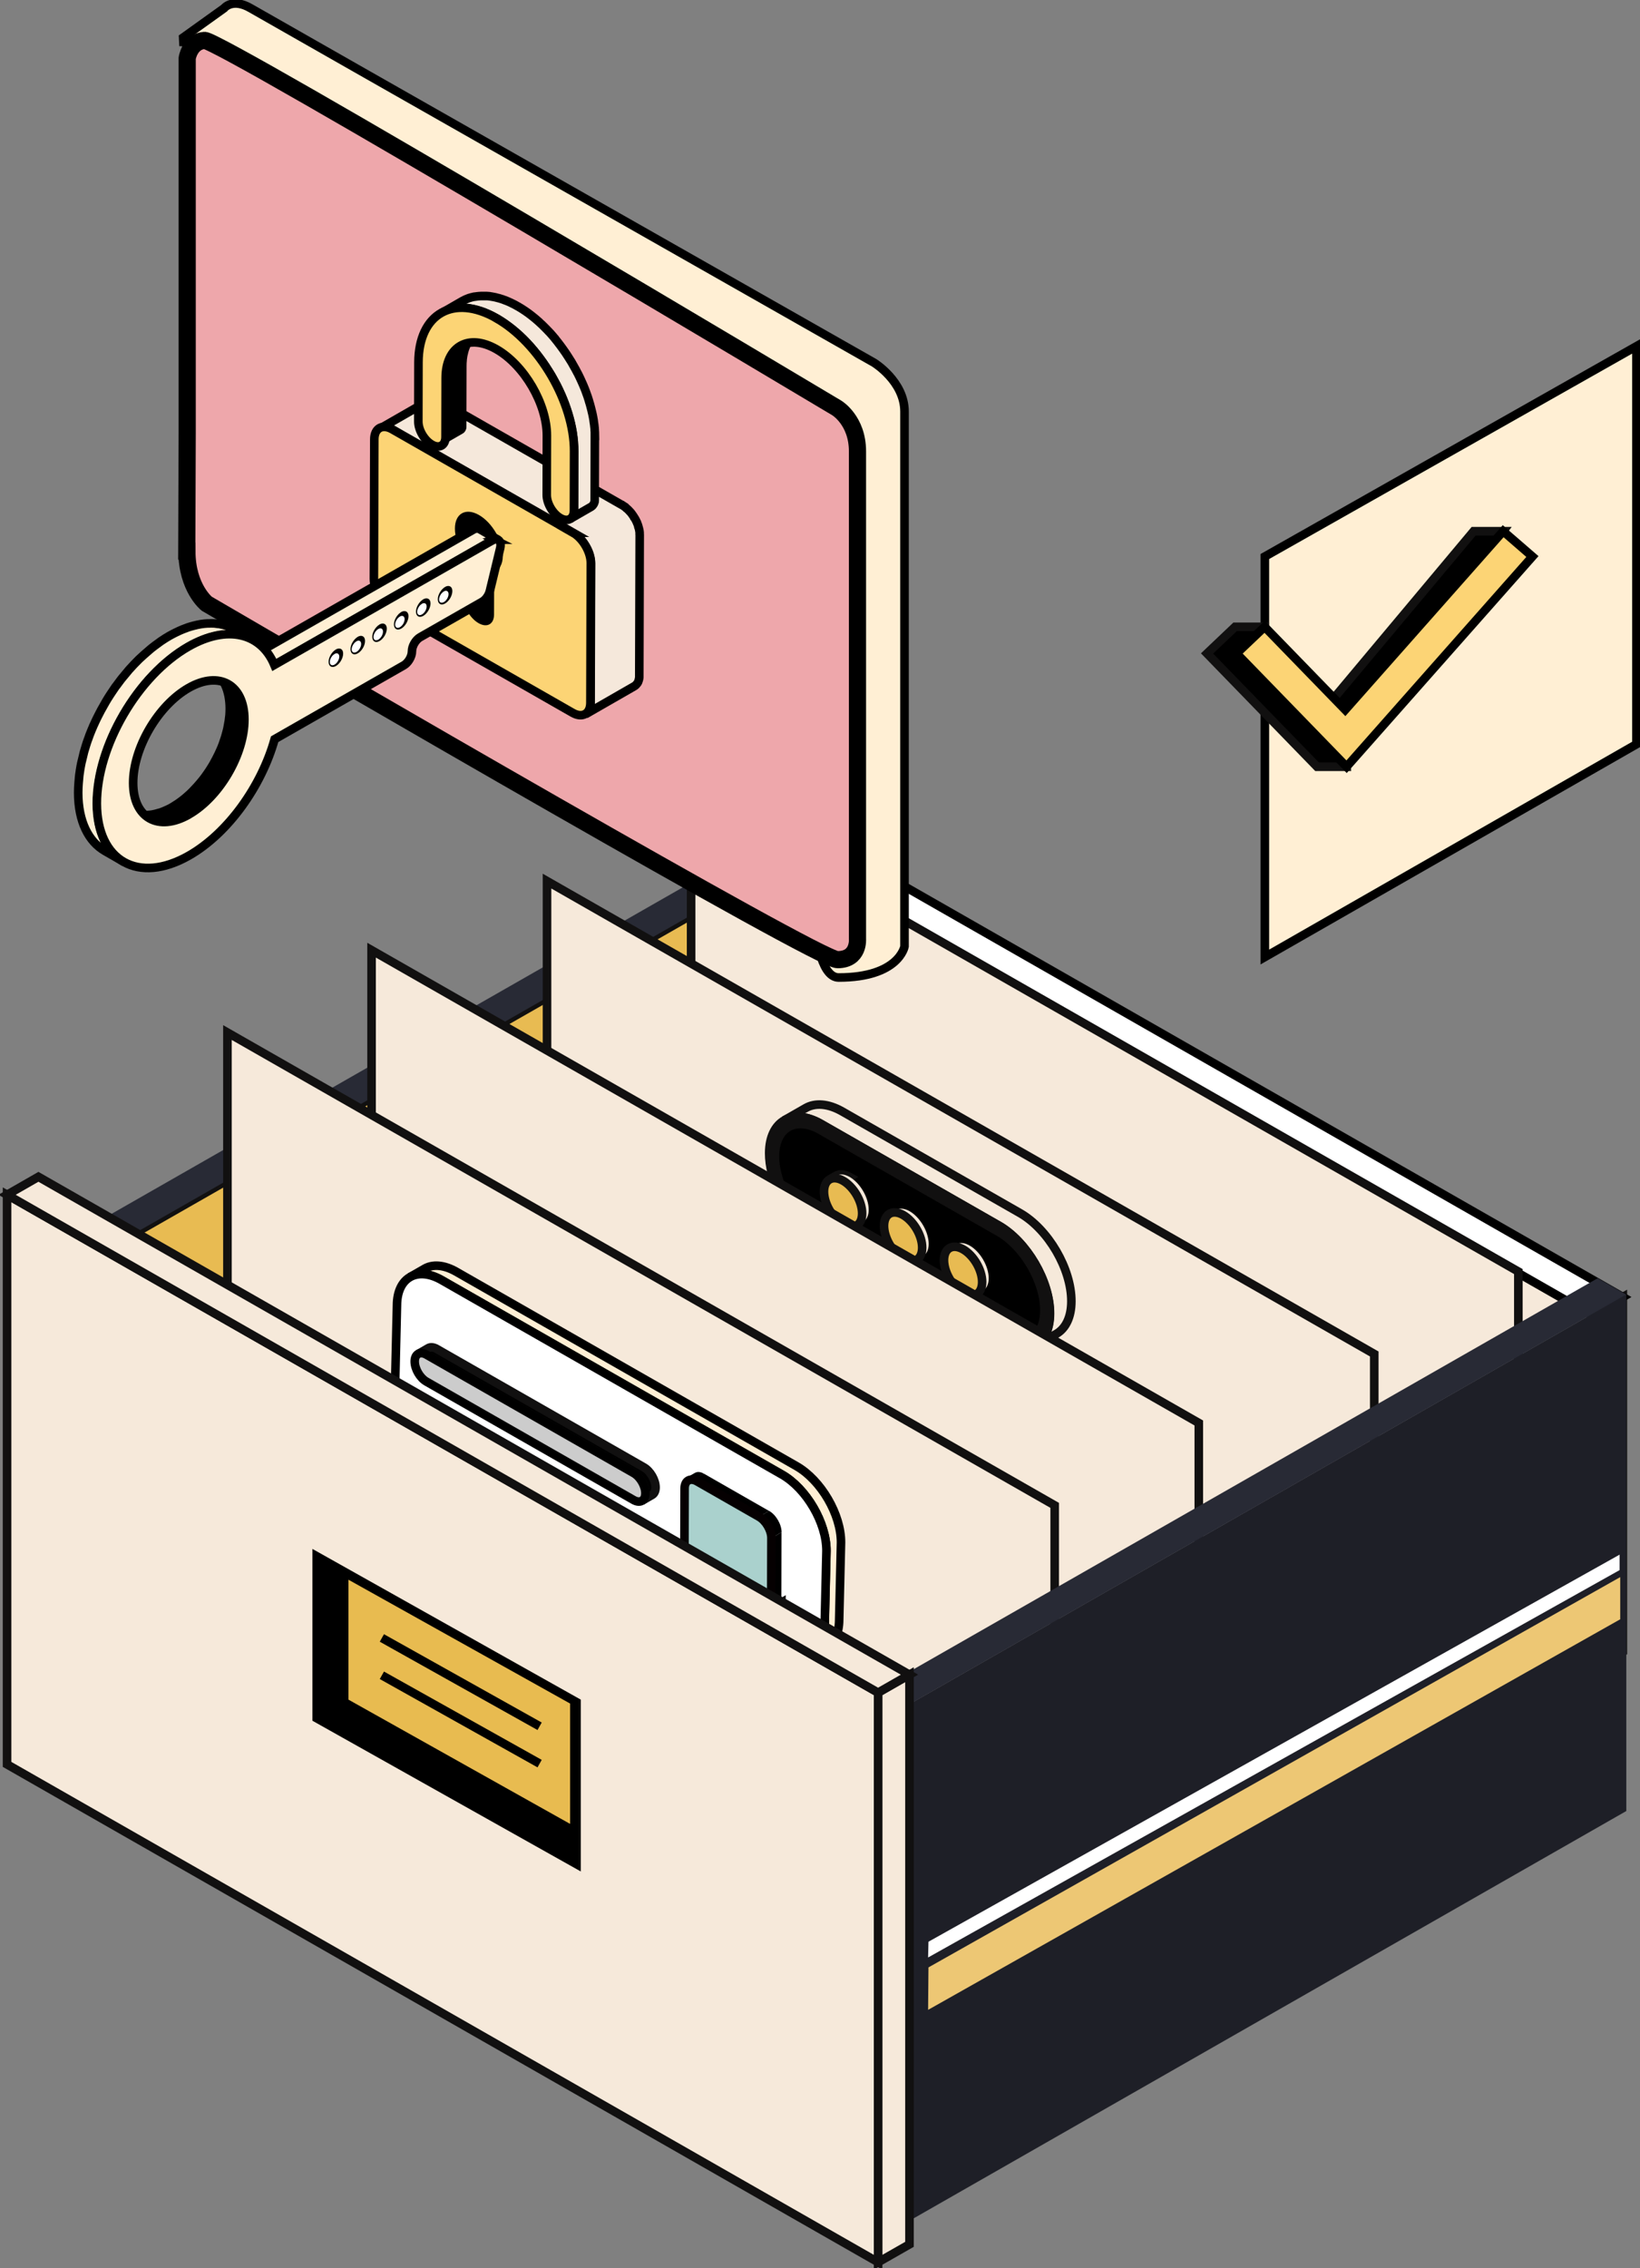 <svg width="191" height="264" viewBox="0 0 191 264" fill="none" xmlns="http://www.w3.org/2000/svg">
<rect x="0" y="0" width="191" height="264" fill="#808080" stroke="none"/>
<g clip-path="url(#clip0_797_15983)">
<path d="M185.349 194.695L189.001 192.253V150.955L185.349 153.039V194.695Z" fill="#F6E9DA" stroke="#111010" stroke-miterlimit="10"/>
<path d="M83.904 161.399L185.348 194.696V153.04L83.904 95.098V161.399Z" fill="#F6E9DA" stroke="#111010" stroke-miterlimit="10"/>
<path d="M185.348 153.039L189.001 150.956L87.565 93.013L83.904 95.097L185.348 153.039Z" fill="white"/>
<path d="M185.348 153.039L189.001 150.956L87.565 93.013L83.904 95.097L185.348 153.039Z" stroke="black" stroke-miterlimit="10"/>
<path d="M137.23 136.556C137.23 137.777 136.366 138.274 135.297 137.663C134.227 137.053 133.363 135.572 133.363 134.343C133.363 133.114 134.227 132.625 135.297 133.236C136.366 133.846 137.23 135.327 137.23 136.556Z" fill="#CBCCCD"/>
<path d="M101.855 153.868L186.533 202.239L100.49 251.594L11.789 191.902L101.855 153.868Z" fill="#282A35"/>
<path d="M97.742 96.665L5.775 149.195V191.014L97.742 138.484V96.665Z" fill="#E8BB52" stroke="#111010" stroke-miterlimit="10"/>
<path d="M2.443 189.112L5.775 191.016V149.198L2.443 147.301V189.112Z" fill="#CBCCCD"/>
<path d="M5.775 149.196L97.742 96.666L94.41 94.77L2.443 147.3L5.775 149.196Z" fill="#282A35"/>
<path d="M176.833 147.993V156.677V157.141V200.889L80.49 145.86V102.113V101.641V92.964L176.833 147.993Z" fill="#F6E9DA" stroke="#111010" stroke-miterlimit="10"/>
<path d="M160.051 157.584V166.268V166.732V210.48L63.708 155.451V111.703V111.231V102.547L160.051 157.584Z" fill="#F6E9DA" stroke="#111010" stroke-miterlimit="10"/>
<path d="M93.834 128.959C94.928 128.332 96.442 128.413 98.104 129.365L118.786 141.183C122.093 143.072 124.783 147.687 124.775 151.447C124.775 153.311 124.1 154.629 123.014 155.248L120.513 156.68C121.591 156.062 122.266 154.743 122.274 152.879C122.282 149.119 119.592 144.504 116.285 142.616L95.603 130.798C93.941 129.846 92.427 129.764 91.333 130.391L93.834 128.959Z" fill="#F6E9DA" stroke="#111010" stroke-miterlimit="10"/>
<path d="M116.293 142.616L95.611 130.798C92.304 128.91 89.597 130.44 89.581 134.2C89.573 137.309 91.416 140.996 93.917 143.251C95.315 145.969 91.86 149.388 91.86 149.388C91.86 149.388 95.99 149.201 97.347 145.481L116.26 156.282C119.568 158.17 122.274 156.64 122.291 152.879C122.299 149.119 119.609 144.504 116.302 142.616H116.293ZM116.26 155.525L97.536 144.83C97.594 144.602 97.643 144.358 97.684 144.106C96.483 142.722 94.871 142.559 94.04 142.575C91.835 140.565 90.231 137.318 90.239 134.575C90.247 131.221 92.658 129.862 95.603 131.547L116.293 143.365C119.238 145.05 121.632 149.144 121.624 152.497C121.616 155.842 119.206 157.201 116.26 155.517V155.525Z" fill="#F6E9DA" stroke="#111010" stroke-miterlimit="10"/>
<path d="M95.612 131.547C92.667 129.862 90.256 131.221 90.248 134.575C90.24 137.92 92.626 142.022 95.579 143.707L116.269 155.525C119.214 157.209 121.625 155.85 121.633 152.505C121.641 149.152 119.256 145.058 116.302 143.373L95.612 131.555V131.547Z" fill="black" stroke="#111010" stroke-miterlimit="10"/>
<path d="M112.936 144.969C112.319 144.619 111.76 144.587 111.357 144.815L110.592 145.254C110.995 145.018 111.554 145.051 112.171 145.409C113.397 146.109 114.393 147.81 114.384 149.21C114.384 149.901 114.138 150.39 113.734 150.618L114.499 150.178C114.903 149.95 115.149 149.462 115.149 148.77C115.149 147.37 114.162 145.669 112.936 144.969Z" fill="#F6E9DA"/>
<path d="M112.171 145.408C110.945 144.708 109.941 145.27 109.941 146.67C109.941 148.061 110.929 149.771 112.154 150.47C113.38 151.17 114.384 150.609 114.384 149.209C114.384 147.809 113.397 146.108 112.171 145.408Z" fill="#E8BB52" stroke="#111010" stroke-miterlimit="10"/>
<path d="M105.945 140.971C105.328 140.621 104.769 140.589 104.366 140.817L103.601 141.256C104.004 141.02 104.563 141.053 105.18 141.411C106.414 142.111 107.401 143.812 107.393 145.212C107.393 145.904 107.146 146.392 106.743 146.62L107.508 146.18C107.911 145.953 108.158 145.464 108.158 144.772C108.158 143.372 107.171 141.679 105.945 140.971Z" fill="#F6E9DA"/>
<path d="M105.187 141.41C103.962 140.71 102.958 141.272 102.958 142.672C102.958 144.063 103.945 145.773 105.171 146.473C106.405 147.173 107.4 146.611 107.4 145.211C107.4 143.811 106.413 142.118 105.187 141.41Z" fill="#E8BB52" stroke="#111010" stroke-miterlimit="10"/>
<path d="M97.38 136.83L96.615 137.27C97.018 137.034 97.578 137.066 98.195 137.424L98.96 136.985C98.343 136.635 97.783 136.602 97.38 136.83Z" stroke="#111010" stroke-miterlimit="10"/>
<path d="M98.96 136.985C98.343 136.635 97.783 136.602 97.38 136.83L96.615 137.27C97.018 137.034 97.578 137.066 98.195 137.424C99.429 138.124 100.416 139.825 100.408 141.225C100.408 141.917 100.161 142.405 99.758 142.633L100.523 142.194C100.926 141.966 101.173 141.478 101.173 140.786C101.173 139.386 100.186 137.693 98.96 136.985Z" fill="#F6E9DA"/>
<path d="M98.194 137.424C96.969 136.724 95.965 137.285 95.965 138.685C95.965 140.077 96.952 141.786 98.178 142.486C99.412 143.186 100.407 142.624 100.407 141.225C100.407 139.825 99.42 138.132 98.194 137.424Z" fill="#E8BB52" stroke="#111010" stroke-miterlimit="10"/>
<path d="M139.616 165.613V174.298V174.762V218.509L43.273 163.481V119.733V119.261V110.585L139.616 165.613Z" fill="#F6E9DA" stroke="#111010" stroke-miterlimit="10"/>
<path d="M122.833 175.203V183.887V184.351V228.099L26.489 173.07V129.322V128.85V120.174L122.833 175.203Z" fill="#F6E9DA" stroke="#111010" stroke-miterlimit="10"/>
<path d="M189.405 150.645L97.439 203.175L98.763 258.097L104.662 259.18L189.405 210.777V150.645Z" fill="#1E1F27"/>
<path d="M94.114 254.511L97.438 256.407V214.596L94.114 212.692V254.511Z" fill="#CBCCCD"/>
<path d="M97.438 203.2L189.404 150.67L186.073 148.766L94.114 201.295L97.438 203.2Z" fill="#282A35"/>
<path d="M92.772 170.643L53.136 148.008C51.696 147.186 50.388 147.113 49.45 147.658L47.747 148.635C48.693 148.09 50.001 148.163 51.433 148.985L91.069 171.62C93.924 173.248 96.252 177.244 96.244 180.491L96.03 189.501C96.03 191.113 95.446 192.252 94.508 192.79L96.211 191.813C97.149 191.276 97.725 190.136 97.733 188.525L97.947 179.515C97.955 176.267 95.627 172.279 92.772 170.643Z" fill="#FFEFD4" stroke="black" stroke-miterlimit="10"/>
<path d="M51.441 148.986C48.586 147.358 46.242 148.676 46.233 151.924L46.02 160.934C46.011 164.181 48.34 168.17 51.194 169.806L90.831 192.44C93.685 194.068 96.03 192.75 96.038 189.502L96.252 180.492C96.26 177.245 93.932 173.257 91.077 171.621L51.441 148.986Z" fill="white"/>
<path d="M51.441 148.986C48.586 147.358 46.242 148.676 46.233 151.924L46.02 160.934C46.011 164.181 48.34 168.17 51.194 169.806L90.831 192.44C93.685 194.068 96.03 192.75 96.038 189.502L96.252 180.492C96.26 177.245 93.932 173.257 91.077 171.621L51.441 148.986Z" stroke="black" stroke-miterlimit="10"/>
<path d="M89.39 188.128L90.574 187.444C90.838 187.298 90.994 186.972 91.002 186.525L89.817 187.208C89.817 187.664 89.653 187.982 89.39 188.128Z" fill="black" stroke="#111010" stroke-miterlimit="10"/>
<path d="M80.949 171.409L79.765 172.093C80.028 171.939 80.398 171.963 80.801 172.191L81.986 171.515C81.583 171.287 81.213 171.263 80.949 171.418V171.409Z" fill="black"/>
<path d="M89.817 187.206L91.002 186.523L91.019 178.335L89.842 179.01L89.817 187.206Z" fill="black"/>
<path d="M88.395 176.53L89.571 175.854L81.986 171.516L80.686 172.134L88.395 176.53Z" fill="black"/>
<path d="M89.842 179.012L91.027 178.329C91.027 177.417 90.377 176.302 89.579 175.846L88.394 176.53C89.201 176.986 89.851 178.101 89.842 179.012Z" fill="black"/>
<path d="M81.188 172.41C80.382 171.954 79.732 172.321 79.732 173.232L79.707 181.42C79.707 182.332 80.357 183.447 81.155 183.903L88.362 188.021C89.168 188.477 89.818 188.111 89.818 187.199L89.842 179.011C89.842 178.099 89.192 176.984 88.394 176.529L81.188 172.41Z" fill="#AAD1CD" stroke="#050001" stroke-miterlimit="10"/>
<path d="M74.977 170.766L50.865 156.995C50.478 156.775 50.133 156.759 49.886 156.897L48.701 157.581C48.948 157.434 49.302 157.459 49.68 157.678L73.793 171.45C74.55 171.881 75.167 172.939 75.167 173.802C75.167 174.233 75.01 174.534 74.763 174.673L75.948 173.989C76.195 173.851 76.351 173.541 76.351 173.118C76.351 172.255 75.742 171.197 74.977 170.766Z" fill="black" stroke="#111010" stroke-miterlimit="10"/>
<path d="M49.68 157.671C48.923 157.239 48.298 157.581 48.298 158.452C48.298 159.315 48.907 160.373 49.672 160.804L73.784 174.575C74.541 175.007 75.166 174.665 75.166 173.794C75.166 172.931 74.558 171.873 73.793 171.442L49.68 157.671Z" fill="#CCCCCC" stroke="black" stroke-miterlimit="10"/>
<path d="M108.091 227.821L108.132 225.99L188.622 180.94V182.738L108.091 227.821Z" fill="white"/>
<path d="M108.091 233.918L108.132 228.978L188.696 183.553V188.461L108.091 233.918Z" fill="#EDC774"/>
<path d="M102.268 263.291L105.92 261.207V194.906L102.268 196.998V263.291Z" fill="#F6E9DA" stroke="#111010" stroke-miterlimit="10"/>
<path d="M0.823 205.349L102.267 263.291V196.998L0.823 139.056V205.349Z" fill="#F6E9DA" stroke="#111010" stroke-miterlimit="10"/>
<path d="M102.267 196.998L105.92 194.907L4.476 136.964L0.823 139.056L102.267 196.998Z" fill="#F6E9DA" stroke="#111010" stroke-miterlimit="10"/>
<path d="M21.365 4.875L31.887 14.479L96.969 58.536C96.969 58.536 90.634 113.768 97.676 113.768C104.718 113.768 105.343 110.154 105.343 110.154C105.343 110.154 105.343 51.406 105.343 47.898C105.343 44.39 101.798 42.217 101.798 42.217C101.798 42.217 31.336 2.205 29.197 0.96C27.058 -0.286 26.095 0.96 26.095 0.96L21.332 4.37L21.357 4.875H21.365Z" fill="#FFEFD4" stroke="black" stroke-miterlimit="10"/>
<path d="M21.752 64.135L21.801 50.388V6.787C21.801 6.787 22.073 4.842 23.817 4.703C25.561 4.565 97.446 47.474 97.446 47.474C97.446 47.474 99.865 48.907 99.865 52.529V109.283C99.865 109.283 100.07 111.692 97.537 111.692C95.274 111.692 36.585 77.557 24.08 70.264C24.08 70.264 21.768 68.441 21.768 64.135H21.752Z" fill="#EEA7AB" stroke="black" stroke-width="2" stroke-miterlimit="10"/>
<path d="M74.494 62.183C74.494 62.183 74.494 62.118 74.494 62.086C74.494 62.053 74.494 62.02 74.494 61.988C74.494 61.955 74.494 61.923 74.486 61.89C74.486 61.858 74.477 61.825 74.469 61.784C74.469 61.752 74.461 61.719 74.453 61.687C74.453 61.654 74.436 61.613 74.428 61.581C74.428 61.548 74.412 61.508 74.403 61.475C74.395 61.443 74.387 61.402 74.37 61.369C74.37 61.345 74.354 61.312 74.346 61.288C74.346 61.288 74.346 61.28 74.346 61.272C74.338 61.239 74.321 61.198 74.313 61.166C74.305 61.133 74.288 61.093 74.28 61.06C74.272 61.027 74.255 60.995 74.239 60.962C74.222 60.93 74.214 60.897 74.198 60.865C74.189 60.84 74.173 60.816 74.165 60.791C74.165 60.791 74.165 60.783 74.165 60.775C74.148 60.742 74.132 60.71 74.115 60.677C74.099 60.645 74.082 60.604 74.066 60.572C74.041 60.531 74.025 60.49 74 60.45C73.975 60.409 73.951 60.36 73.926 60.319C73.926 60.319 73.918 60.303 73.91 60.295C73.91 60.287 73.901 60.279 73.893 60.27C73.844 60.189 73.795 60.108 73.737 60.026C73.696 59.961 73.655 59.904 73.605 59.839C73.572 59.798 73.548 59.758 73.515 59.717C73.49 59.684 73.466 59.652 73.433 59.619C73.408 59.587 73.383 59.554 73.35 59.53C73.326 59.497 73.301 59.473 73.268 59.44C73.268 59.44 73.26 59.432 73.252 59.424C73.227 59.4 73.21 59.383 73.186 59.359C73.153 59.326 73.128 59.302 73.095 59.269C73.062 59.237 73.038 59.212 73.005 59.188C72.972 59.164 72.947 59.131 72.914 59.107C72.898 59.09 72.881 59.082 72.865 59.066C72.865 59.066 72.865 59.066 72.857 59.066C72.849 59.058 72.832 59.05 72.824 59.033C72.791 59.009 72.766 58.984 72.733 58.968C72.7 58.944 72.676 58.928 72.643 58.903C72.61 58.887 72.585 58.862 72.552 58.846C72.519 58.83 72.495 58.814 72.462 58.789C72.462 58.789 72.445 58.789 72.445 58.781L51.385 46.751C51.385 46.751 51.344 46.727 51.319 46.711C51.294 46.694 51.261 46.678 51.237 46.67C51.212 46.654 51.179 46.646 51.155 46.629C51.13 46.613 51.097 46.605 51.072 46.597C51.048 46.589 51.015 46.572 50.99 46.564C50.99 46.564 50.982 46.564 50.974 46.564C50.949 46.564 50.932 46.548 50.908 46.548C50.875 46.54 50.85 46.532 50.825 46.523C50.801 46.523 50.768 46.507 50.743 46.507C50.71 46.507 50.686 46.499 50.653 46.491C50.636 46.491 50.612 46.491 50.595 46.491C50.595 46.491 50.595 46.491 50.587 46.491C50.587 46.491 50.571 46.491 50.562 46.491C50.529 46.491 50.496 46.491 50.464 46.491C50.431 46.491 50.389 46.491 50.357 46.491C50.316 46.491 50.274 46.499 50.233 46.507C50.184 46.515 50.143 46.532 50.093 46.548C50.036 46.572 49.978 46.597 49.929 46.621L44.244 49.885C44.335 49.828 44.442 49.795 44.548 49.771C44.656 49.747 44.779 49.747 44.902 49.755C44.902 49.755 44.902 49.755 44.91 49.755C45.034 49.763 45.166 49.795 45.297 49.836C45.429 49.885 45.577 49.942 45.717 50.032L66.777 62.061C66.917 62.142 67.057 62.24 67.189 62.346H67.197C67.328 62.46 67.452 62.582 67.575 62.704C67.822 62.965 68.036 63.258 68.225 63.575C68.225 63.575 68.233 63.591 68.242 63.599C68.332 63.754 68.414 63.917 68.488 64.08C68.562 64.242 68.628 64.413 68.677 64.584C68.727 64.755 68.768 64.926 68.793 65.089C68.817 65.26 68.834 65.422 68.834 65.585L68.784 81.823C68.784 81.986 68.768 82.132 68.743 82.262C68.743 82.262 68.743 82.262 68.743 82.27C68.719 82.401 68.677 82.523 68.628 82.637C68.587 82.726 68.529 82.799 68.472 82.873C68.455 82.897 68.439 82.922 68.414 82.946C68.349 83.019 68.274 83.084 68.184 83.133L73.869 79.869C73.951 79.821 74.025 79.755 74.099 79.682C74.124 79.658 74.14 79.633 74.156 79.609C74.181 79.576 74.206 79.552 74.231 79.519C74.255 79.479 74.288 79.43 74.313 79.381C74.329 79.349 74.346 79.316 74.354 79.275C74.37 79.243 74.379 79.202 74.387 79.169C74.395 79.137 74.403 79.104 74.412 79.064C74.412 79.047 74.412 79.031 74.42 79.015C74.42 79.015 74.42 79.015 74.42 79.007C74.42 78.99 74.42 78.974 74.428 78.966C74.428 78.933 74.436 78.901 74.445 78.868C74.445 78.836 74.445 78.803 74.453 78.771C74.453 78.738 74.453 78.706 74.453 78.673C74.453 78.64 74.453 78.608 74.453 78.575L74.502 62.33C74.502 62.297 74.502 62.265 74.502 62.24L74.494 62.183Z" fill="#F5E8DB" stroke="black" stroke-miterlimit="10"/>
<path d="M66.736 61.997C67.88 62.648 68.809 64.243 68.809 65.545L68.76 81.783C68.76 83.085 67.822 83.614 66.678 82.955L45.618 70.925C44.466 70.266 43.545 68.679 43.545 67.376L43.594 51.139C43.594 49.837 44.532 49.308 45.684 49.967L66.744 61.997H66.736Z" fill="#FCD475" stroke="black" stroke-miterlimit="10"/>
<path d="M55.778 59.936C57.316 60.815 58.566 62.955 58.558 64.697C58.558 65.674 58.163 66.309 57.555 66.545L57.538 71.518C57.538 72.641 56.732 73.097 55.736 72.527C54.749 71.965 53.943 70.59 53.951 69.467L53.968 64.494C53.367 63.566 52.972 62.483 52.981 61.515C52.981 59.765 54.239 59.057 55.778 59.936Z" fill="black"/>
<path d="M54.463 41.348C54.463 41.348 54.471 41.3 54.479 41.275C54.512 41.104 54.553 40.95 54.603 40.795C54.611 40.762 54.619 40.738 54.636 40.705C54.685 40.559 54.742 40.42 54.8 40.282C54.8 40.266 54.808 40.258 54.816 40.242C54.891 40.095 54.965 39.949 55.055 39.818C55.063 39.802 55.08 39.786 55.096 39.761C55.17 39.656 55.244 39.558 55.318 39.468C55.351 39.436 55.376 39.403 55.409 39.371C55.483 39.297 55.557 39.224 55.631 39.159C55.664 39.135 55.697 39.102 55.73 39.078C55.837 38.988 55.952 38.915 56.067 38.842L53.624 40.25C53.5 40.315 53.393 40.396 53.286 40.486C53.253 40.51 53.221 40.543 53.188 40.567C53.114 40.632 53.039 40.705 52.965 40.779C52.932 40.811 52.908 40.844 52.875 40.876C52.793 40.966 52.719 41.063 52.653 41.169C52.636 41.186 52.628 41.202 52.612 41.226C52.612 41.226 52.612 41.234 52.603 41.243C52.521 41.365 52.447 41.503 52.381 41.641C52.381 41.641 52.381 41.65 52.381 41.658C52.381 41.674 52.373 41.69 52.365 41.698C52.324 41.788 52.283 41.877 52.25 41.975C52.233 42.024 52.217 42.073 52.2 42.114C52.192 42.146 52.184 42.17 52.176 42.203C52.167 42.227 52.159 42.252 52.151 42.284C52.126 42.382 52.093 42.48 52.069 42.586C52.069 42.618 52.052 42.659 52.044 42.691C52.044 42.716 52.036 42.74 52.028 42.765C52.028 42.797 52.011 42.838 52.003 42.87C51.986 42.96 51.97 43.058 51.962 43.147C51.962 43.196 51.954 43.253 51.945 43.302C51.945 43.318 51.945 43.343 51.945 43.359C51.945 43.383 51.945 43.399 51.945 43.424C51.945 43.513 51.929 43.603 51.929 43.701C51.929 43.79 51.929 43.888 51.929 43.977C51.929 43.977 51.929 43.986 51.929 43.994L51.912 50.863C51.912 50.985 51.904 51.099 51.88 51.197C51.88 51.197 51.88 51.197 51.88 51.205C51.855 51.303 51.83 51.4 51.789 51.482C51.756 51.555 51.715 51.612 51.674 51.661C51.657 51.677 51.649 51.701 51.633 51.718C51.583 51.775 51.526 51.823 51.46 51.856L53.903 50.448C53.969 50.407 54.027 50.358 54.076 50.31C54.093 50.293 54.109 50.277 54.117 50.253C54.134 50.228 54.158 50.212 54.175 50.179C54.2 50.147 54.216 50.106 54.232 50.074C54.241 50.049 54.257 50.025 54.265 49.992C54.273 49.968 54.282 49.935 54.29 49.911C54.29 49.886 54.306 49.862 54.315 49.829C54.315 49.821 54.315 49.805 54.315 49.797C54.315 49.797 54.315 49.797 54.315 49.789C54.315 49.781 54.315 49.764 54.315 49.756C54.315 49.732 54.315 49.707 54.323 49.683C54.323 49.658 54.323 49.634 54.323 49.61C54.323 49.585 54.323 49.561 54.323 49.536C54.323 49.512 54.323 49.487 54.323 49.463L54.339 42.594C54.339 42.374 54.347 42.162 54.372 41.959C54.372 41.943 54.372 41.918 54.372 41.902C54.389 41.715 54.422 41.536 54.455 41.356L54.463 41.348Z" fill="black"/>
<path d="M69.294 50.723C69.294 50.577 69.286 50.438 69.278 50.292C69.278 50.227 69.27 50.162 69.262 50.088C69.262 50.056 69.262 50.031 69.262 50.007C69.262 49.958 69.262 49.909 69.253 49.86C69.237 49.714 69.221 49.567 69.204 49.421C69.188 49.274 69.163 49.12 69.138 48.973C69.138 48.973 69.138 48.965 69.138 48.957C69.138 48.957 69.138 48.941 69.138 48.933C69.114 48.794 69.089 48.656 69.064 48.517C69.031 48.363 69.007 48.208 68.965 48.054C68.949 47.997 68.941 47.94 68.924 47.883C68.924 47.85 68.908 47.818 68.9 47.785C68.883 47.72 68.867 47.655 68.85 47.581C68.809 47.427 68.768 47.264 68.727 47.109C68.694 46.987 68.661 46.873 68.62 46.751C68.62 46.727 68.612 46.711 68.603 46.686C68.603 46.67 68.595 46.645 68.587 46.629C68.538 46.475 68.488 46.32 68.439 46.165C68.39 46.011 68.332 45.856 68.274 45.709C68.266 45.677 68.25 45.653 68.242 45.62C68.233 45.596 68.225 45.571 68.217 45.547C68.184 45.457 68.151 45.359 68.11 45.27C68.052 45.123 67.995 44.977 67.929 44.831C67.888 44.725 67.838 44.619 67.789 44.513C67.789 44.497 67.773 44.48 67.764 44.464C67.756 44.448 67.748 44.423 67.74 44.407C67.674 44.261 67.608 44.114 67.542 43.976C67.468 43.813 67.386 43.658 67.312 43.504C67.304 43.479 67.287 43.455 67.271 43.431C67.254 43.398 67.238 43.365 67.221 43.341C67.156 43.219 67.09 43.089 67.024 42.967C66.942 42.812 66.851 42.657 66.761 42.503C66.719 42.421 66.67 42.348 66.629 42.267C66.613 42.234 66.596 42.202 66.58 42.177C66.497 42.047 66.415 41.917 66.333 41.786C66.21 41.591 66.094 41.396 65.963 41.209C65.946 41.176 65.921 41.144 65.905 41.119C65.724 40.85 65.535 40.59 65.346 40.33C65.346 40.33 65.338 40.313 65.329 40.305C65.198 40.126 65.066 39.955 64.926 39.776C64.819 39.638 64.704 39.508 64.597 39.369C64.597 39.369 64.597 39.361 64.589 39.353C64.589 39.353 64.589 39.353 64.589 39.345C64.474 39.206 64.359 39.076 64.235 38.938C64.12 38.807 64.005 38.677 63.881 38.555C63.865 38.539 63.84 38.514 63.824 38.498C63.807 38.474 63.783 38.458 63.766 38.433C63.684 38.344 63.593 38.254 63.511 38.173C63.388 38.042 63.256 37.92 63.133 37.798C63.092 37.766 63.059 37.725 63.017 37.693C62.985 37.668 62.96 37.636 62.927 37.611C62.861 37.554 62.795 37.489 62.738 37.432C62.606 37.31 62.474 37.196 62.335 37.082C62.277 37.033 62.219 36.984 62.162 36.944C62.129 36.919 62.104 36.895 62.071 36.87C62.022 36.838 61.981 36.797 61.932 36.757C61.8 36.651 61.668 36.553 61.537 36.455C61.438 36.382 61.347 36.317 61.249 36.252C61.232 36.236 61.216 36.227 61.191 36.211C61.175 36.203 61.158 36.187 61.142 36.179C61.018 36.089 60.887 36.008 60.755 35.926C60.632 35.845 60.5 35.772 60.377 35.698C60.344 35.682 60.319 35.666 60.286 35.65C60.188 35.593 60.097 35.544 59.998 35.487C59.965 35.471 59.924 35.446 59.891 35.43C59.842 35.405 59.793 35.381 59.743 35.357C59.702 35.34 59.669 35.316 59.628 35.3C59.571 35.267 59.505 35.243 59.447 35.21C59.406 35.186 59.357 35.169 59.316 35.153C59.299 35.153 59.283 35.137 59.266 35.129C59.143 35.072 59.028 35.023 58.904 34.974C58.904 34.974 58.896 34.974 58.888 34.974C58.773 34.925 58.657 34.885 58.542 34.844C58.526 34.844 58.509 34.836 58.493 34.828C58.452 34.811 58.402 34.795 58.361 34.787C58.304 34.77 58.238 34.746 58.18 34.73C58.147 34.722 58.114 34.714 58.09 34.705C58.032 34.689 57.983 34.673 57.925 34.665C57.884 34.657 57.843 34.64 57.802 34.632C57.761 34.624 57.711 34.616 57.67 34.6C57.621 34.592 57.563 34.575 57.514 34.567C57.489 34.567 57.456 34.551 57.432 34.551C57.382 34.543 57.333 34.535 57.283 34.526C57.226 34.518 57.16 34.502 57.102 34.494C57.078 34.494 57.061 34.494 57.037 34.486C56.987 34.486 56.938 34.477 56.88 34.469C56.815 34.469 56.749 34.453 56.683 34.453C56.666 34.453 56.65 34.453 56.625 34.453C56.584 34.453 56.535 34.453 56.494 34.453C56.42 34.453 56.337 34.453 56.263 34.453C56.239 34.453 56.222 34.453 56.197 34.453C56.165 34.453 56.132 34.453 56.099 34.453C56 34.453 55.91 34.453 55.811 34.469C55.786 34.469 55.753 34.469 55.729 34.469C55.704 34.469 55.688 34.469 55.663 34.477C55.523 34.494 55.383 34.51 55.243 34.535C55.227 34.535 55.219 34.535 55.202 34.535C55.005 34.575 54.816 34.632 54.626 34.689C54.61 34.689 54.593 34.697 54.577 34.705C54.56 34.705 54.552 34.714 54.536 34.722C54.453 34.754 54.371 34.787 54.297 34.819C54.256 34.836 54.223 34.852 54.182 34.868C54.067 34.925 53.952 34.982 53.845 35.039L51.401 36.447C51.508 36.382 51.623 36.325 51.739 36.276C51.78 36.26 51.813 36.244 51.854 36.227C51.936 36.195 52.01 36.162 52.092 36.13C52.125 36.122 52.15 36.114 52.183 36.097C52.372 36.032 52.561 35.983 52.759 35.943C52.775 35.943 52.792 35.943 52.808 35.943C52.948 35.918 53.088 35.894 53.228 35.886C53.277 35.886 53.326 35.877 53.376 35.869C53.466 35.869 53.565 35.861 53.664 35.853C53.721 35.853 53.771 35.853 53.828 35.853C53.902 35.853 53.985 35.853 54.059 35.853C54.124 35.853 54.182 35.853 54.248 35.861C54.314 35.861 54.379 35.877 54.445 35.877C54.519 35.877 54.585 35.894 54.659 35.902C54.717 35.91 54.783 35.918 54.84 35.934C54.914 35.951 54.996 35.959 55.071 35.975C55.12 35.983 55.177 36 55.227 36.008C55.309 36.024 55.391 36.048 55.474 36.073C55.523 36.089 55.581 36.097 55.638 36.114C55.729 36.138 55.819 36.17 55.91 36.195C55.951 36.211 56 36.219 56.041 36.236C56.173 36.284 56.304 36.325 56.436 36.382C56.436 36.382 56.444 36.382 56.453 36.382C56.592 36.439 56.732 36.496 56.864 36.561C56.905 36.577 56.946 36.602 56.995 36.618C57.094 36.667 57.193 36.716 57.292 36.765C57.341 36.789 57.39 36.813 57.44 36.838C57.571 36.903 57.703 36.976 57.835 37.05C58.139 37.22 58.444 37.416 58.74 37.619C58.756 37.636 58.773 37.644 58.797 37.66C59.077 37.855 59.348 38.059 59.62 38.27C59.653 38.295 59.678 38.319 59.71 38.344C59.974 38.555 60.229 38.775 60.484 39.011C60.517 39.035 60.541 39.068 60.574 39.092C60.829 39.328 61.084 39.581 61.331 39.841C61.347 39.866 61.372 39.882 61.389 39.906C61.652 40.183 61.907 40.468 62.154 40.769C62.154 40.769 62.154 40.777 62.162 40.785C62.417 41.087 62.664 41.396 62.894 41.713C62.894 41.713 62.902 41.73 62.911 41.738C63.124 42.023 63.33 42.316 63.528 42.617C63.651 42.804 63.774 42.999 63.898 43.194C63.996 43.357 64.103 43.512 64.202 43.675C64.251 43.756 64.293 43.829 64.334 43.911C64.49 44.188 64.646 44.464 64.794 44.749C64.811 44.782 64.827 44.814 64.844 44.839C65.017 45.181 65.181 45.53 65.337 45.88C65.337 45.897 65.354 45.913 65.362 45.929C65.51 46.271 65.65 46.621 65.782 46.963C65.79 46.987 65.798 47.012 65.806 47.036C65.938 47.394 66.061 47.744 66.168 48.102C66.168 48.119 66.177 48.143 66.185 48.159C66.292 48.501 66.382 48.851 66.465 49.193C66.465 49.226 66.481 49.258 66.489 49.291C66.572 49.641 66.637 49.999 66.695 50.341C66.695 50.341 66.695 50.357 66.695 50.365C66.752 50.715 66.794 51.073 66.826 51.415C66.826 51.439 66.826 51.472 66.826 51.496C66.851 51.846 66.868 52.188 66.868 52.53L66.851 59.4C66.851 59.522 66.843 59.636 66.818 59.733C66.818 59.733 66.818 59.733 66.818 59.741C66.794 59.839 66.769 59.937 66.728 60.018C66.695 60.091 66.654 60.148 66.613 60.197C66.596 60.213 66.588 60.238 66.572 60.254C66.522 60.311 66.465 60.36 66.399 60.392L68.842 58.984C68.908 58.944 68.965 58.895 69.015 58.846C69.031 58.83 69.048 58.813 69.056 58.789C69.072 58.765 69.097 58.748 69.114 58.716C69.138 58.683 69.155 58.642 69.171 58.61C69.179 58.586 69.196 58.561 69.204 58.529C69.212 58.504 69.221 58.472 69.229 58.447C69.229 58.423 69.245 58.398 69.253 58.366C69.253 58.358 69.253 58.341 69.253 58.333C69.253 58.333 69.253 58.333 69.253 58.325C69.253 58.317 69.253 58.301 69.253 58.293C69.253 58.268 69.253 58.244 69.262 58.219C69.262 58.195 69.262 58.17 69.262 58.146C69.262 58.122 69.262 58.097 69.262 58.073C69.262 58.048 69.262 58.024 69.262 58L69.278 51.13C69.278 51 69.278 50.862 69.278 50.723H69.294Z" fill="#F5E8DB" stroke="black" stroke-miterlimit="10"/>
<path d="M57.827 37.05C62.829 39.907 66.876 46.849 66.86 52.53L66.843 59.4C66.843 60.393 66.128 60.792 65.255 60.295C64.375 59.791 63.668 58.586 63.676 57.585L63.692 50.715C63.701 47.02 61.068 42.503 57.819 40.647C54.569 38.792 51.912 40.289 51.904 43.984L51.887 50.854C51.887 51.847 51.171 52.246 50.299 51.749C49.419 51.245 48.712 50.04 48.72 49.039L48.736 42.169C48.753 36.488 52.833 34.185 57.827 37.042V37.05Z" fill="#FCD475" stroke="black" stroke-miterlimit="10"/>
<path d="M57.546 62.802C57.603 62.785 57.653 62.769 57.702 62.769C57.702 62.769 57.71 62.769 57.719 62.769C57.776 62.769 57.826 62.769 57.875 62.777C57.924 62.785 57.974 62.802 58.015 62.826L55.81 61.556C55.794 61.548 55.777 61.54 55.761 61.532C55.744 61.532 55.728 61.516 55.711 61.516C55.703 61.516 55.687 61.516 55.678 61.516C55.678 61.516 55.67 61.516 55.662 61.516C55.645 61.516 55.621 61.516 55.604 61.516C55.58 61.516 55.563 61.516 55.539 61.516H55.522C55.522 61.516 55.514 61.516 55.506 61.516C55.489 61.516 55.481 61.516 55.465 61.516C55.44 61.516 55.407 61.524 55.382 61.532C55.374 61.532 55.358 61.54 55.349 61.54C55.341 61.54 55.325 61.54 55.316 61.548C55.3 61.548 55.284 61.556 55.275 61.565C55.234 61.581 55.185 61.605 55.144 61.63L29.773 76.117L31.977 77.387L57.349 62.899C57.414 62.867 57.472 62.842 57.529 62.818C57.538 62.818 57.554 62.81 57.562 62.81L57.546 62.802Z" fill="#FFEFD4" stroke="black" stroke-miterlimit="10"/>
<path d="M28.465 83.719C28.465 81.701 27.732 80.276 26.573 79.609L24.368 78.339C25.536 79.007 26.252 80.431 26.26 82.45C26.26 82.686 26.252 82.922 26.235 83.158C26.235 83.231 26.219 83.312 26.21 83.386C26.194 83.54 26.178 83.695 26.153 83.841C26.128 84.012 26.095 84.183 26.062 84.354C26.038 84.468 26.021 84.59 25.997 84.704C25.972 84.81 25.947 84.924 25.914 85.03C25.873 85.184 25.832 85.331 25.791 85.486C25.766 85.575 25.733 85.665 25.709 85.754C25.651 85.925 25.593 86.096 25.536 86.267C25.511 86.34 25.486 86.405 25.462 86.478C25.371 86.715 25.281 86.951 25.174 87.178C25.166 87.203 25.149 87.235 25.133 87.26C25.042 87.471 24.944 87.675 24.837 87.878C24.804 87.944 24.771 88.009 24.738 88.074C24.639 88.269 24.532 88.456 24.425 88.652C24.401 88.692 24.384 88.725 24.36 88.766C24.228 88.985 24.096 89.205 23.948 89.425C23.907 89.49 23.866 89.547 23.825 89.612C23.718 89.767 23.611 89.921 23.504 90.068C23.446 90.149 23.381 90.231 23.323 90.312C23.224 90.434 23.125 90.564 23.027 90.678C22.945 90.784 22.862 90.882 22.772 90.979C22.689 91.077 22.607 91.167 22.525 91.256C22.385 91.411 22.245 91.565 22.097 91.712C22.007 91.801 21.916 91.891 21.826 91.981C21.752 92.046 21.678 92.119 21.604 92.184C21.48 92.29 21.365 92.396 21.241 92.501C21.168 92.558 21.093 92.624 21.019 92.68C20.888 92.786 20.748 92.884 20.616 92.982C20.55 93.03 20.485 93.079 20.419 93.12C20.213 93.258 20.008 93.389 19.802 93.511C19.604 93.625 19.407 93.722 19.209 93.812C19.16 93.836 19.111 93.861 19.061 93.877C18.872 93.958 18.683 94.04 18.502 94.097C18.486 94.097 18.477 94.097 18.461 94.105C18.305 94.154 18.148 94.194 17.992 94.235C17.901 94.259 17.819 94.276 17.729 94.292C17.614 94.316 17.498 94.333 17.383 94.341C17.317 94.341 17.252 94.357 17.194 94.357C17.054 94.365 16.914 94.373 16.774 94.357C16.741 94.357 16.717 94.357 16.684 94.357C16.519 94.349 16.363 94.325 16.207 94.3C16.166 94.3 16.133 94.284 16.092 94.276C15.968 94.251 15.853 94.211 15.738 94.178C15.705 94.162 15.664 94.154 15.631 94.137C15.483 94.08 15.343 94.015 15.203 93.934L17.408 95.204C17.408 95.204 17.433 95.22 17.441 95.22C17.548 95.277 17.655 95.334 17.77 95.374C17.786 95.383 17.811 95.391 17.836 95.399C17.869 95.415 17.91 95.423 17.943 95.44C18 95.456 18.058 95.48 18.115 95.497C18.173 95.513 18.239 95.521 18.305 95.537C18.346 95.545 18.379 95.554 18.42 95.562C18.445 95.562 18.461 95.57 18.486 95.578C18.617 95.602 18.741 95.619 18.881 95.627C18.881 95.627 18.897 95.627 18.905 95.627C18.938 95.627 18.963 95.627 18.996 95.627C19.103 95.627 19.201 95.627 19.308 95.627C19.341 95.627 19.382 95.627 19.415 95.619C19.481 95.619 19.547 95.611 19.604 95.602C19.67 95.602 19.728 95.594 19.785 95.586C19.835 95.586 19.892 95.562 19.942 95.554C20.032 95.537 20.114 95.521 20.205 95.497C20.254 95.489 20.304 95.48 20.353 95.464C20.46 95.431 20.567 95.399 20.674 95.366C20.69 95.366 20.699 95.366 20.715 95.358C20.847 95.317 20.978 95.261 21.118 95.212C21.168 95.187 21.225 95.163 21.274 95.138C21.324 95.114 21.373 95.09 21.422 95.073C21.62 94.984 21.817 94.886 22.015 94.772C22.221 94.65 22.426 94.52 22.632 94.382C22.698 94.333 22.764 94.284 22.829 94.243C22.969 94.145 23.101 94.048 23.232 93.942C23.306 93.885 23.381 93.82 23.454 93.763C23.578 93.657 23.701 93.551 23.817 93.445C23.891 93.38 23.965 93.315 24.03 93.242C24.072 93.201 24.121 93.161 24.162 93.12C24.211 93.071 24.253 93.022 24.302 92.974C24.45 92.827 24.59 92.672 24.73 92.518C24.771 92.469 24.82 92.42 24.869 92.371C24.911 92.331 24.944 92.282 24.985 92.233C25.067 92.135 25.157 92.029 25.24 91.932C25.289 91.867 25.347 91.801 25.404 91.736C25.445 91.679 25.486 91.622 25.536 91.565C25.593 91.484 25.659 91.403 25.717 91.321C25.758 91.264 25.799 91.215 25.84 91.158C25.906 91.061 25.972 90.963 26.038 90.865C26.079 90.8 26.12 90.743 26.161 90.678C26.178 90.654 26.194 90.629 26.21 90.605C26.326 90.426 26.441 90.247 26.548 90.06C26.548 90.043 26.564 90.035 26.573 90.019C26.597 89.978 26.614 89.938 26.638 89.905C26.712 89.775 26.786 89.645 26.852 89.514C26.885 89.449 26.918 89.392 26.951 89.327C26.984 89.262 27.017 89.197 27.05 89.132C27.074 89.075 27.107 89.018 27.132 88.961C27.206 88.814 27.272 88.66 27.337 88.505C27.346 88.481 27.362 88.448 27.379 88.424C27.379 88.424 27.379 88.407 27.387 88.399C27.469 88.212 27.551 88.017 27.625 87.821C27.642 87.789 27.65 87.748 27.667 87.716C27.691 87.642 27.716 87.577 27.741 87.504C27.774 87.406 27.815 87.309 27.848 87.211C27.872 87.138 27.889 87.064 27.913 86.991C27.938 86.902 27.971 86.812 27.996 86.723C28.012 86.666 28.029 86.609 28.045 86.56C28.07 86.462 28.094 86.365 28.119 86.267C28.144 86.161 28.177 86.047 28.201 85.941C28.21 85.901 28.218 85.86 28.234 85.827C28.251 85.746 28.259 85.673 28.275 85.591C28.308 85.42 28.341 85.249 28.366 85.079C28.366 85.03 28.382 84.981 28.391 84.932C28.407 84.826 28.415 84.72 28.424 84.615C28.424 84.541 28.44 84.468 28.448 84.387C28.465 84.151 28.481 83.915 28.473 83.679L28.465 83.719Z" fill="black"/>
<path d="M29.427 74.465C29.469 74.49 29.51 74.506 29.551 74.53L27.346 73.261C27.346 73.261 27.305 73.236 27.288 73.228C27.264 73.212 27.239 73.204 27.223 73.195C27.091 73.122 26.959 73.065 26.828 73C26.803 72.992 26.778 72.976 26.754 72.968C26.737 72.96 26.713 72.951 26.688 72.943C26.532 72.878 26.367 72.821 26.194 72.772C26.194 72.772 26.186 72.772 26.178 72.772C26.005 72.724 25.824 72.683 25.643 72.65C25.619 72.65 25.602 72.642 25.577 72.634C25.553 72.634 25.52 72.634 25.495 72.626C25.339 72.601 25.174 72.585 25.01 72.569C24.985 72.569 24.96 72.569 24.936 72.561C24.927 72.561 24.919 72.561 24.911 72.561C24.713 72.552 24.5 72.544 24.294 72.561C24.269 72.561 24.253 72.561 24.236 72.561C24.212 72.561 24.179 72.561 24.154 72.561C23.916 72.577 23.685 72.593 23.438 72.634C23.282 72.658 23.117 72.691 22.961 72.723C22.912 72.732 22.854 72.748 22.805 72.764C22.706 72.789 22.608 72.813 22.5 72.837C22.492 72.837 22.484 72.837 22.468 72.846C22.278 72.894 22.089 72.951 21.892 73.016C21.859 73.033 21.818 73.041 21.785 73.057C21.628 73.114 21.472 73.171 21.308 73.236C21.291 73.236 21.267 73.252 21.25 73.261C21.209 73.277 21.176 73.293 21.135 73.309C20.962 73.383 20.789 73.456 20.617 73.546C20.551 73.578 20.485 73.603 20.427 73.635C20.205 73.749 19.975 73.863 19.745 73.993C19.399 74.189 19.062 74.408 18.724 74.636C18.617 74.709 18.511 74.791 18.404 74.872C18.181 75.035 17.951 75.198 17.729 75.377C17.606 75.475 17.482 75.572 17.367 75.678C17.161 75.849 16.964 76.02 16.767 76.199C16.643 76.305 16.528 76.419 16.404 76.532C16.331 76.606 16.256 76.663 16.182 76.736C15.985 76.931 15.787 77.135 15.59 77.338C15.393 77.542 15.203 77.753 15.014 77.965C14.948 78.038 14.891 78.112 14.833 78.185C14.693 78.348 14.553 78.519 14.414 78.689C14.323 78.795 14.233 78.901 14.142 79.015C14.068 79.105 14.002 79.202 13.928 79.3C13.83 79.43 13.731 79.568 13.632 79.699C13.566 79.788 13.492 79.878 13.427 79.967C13.311 80.13 13.204 80.293 13.097 80.456C13.032 80.561 12.957 80.659 12.892 80.765C12.867 80.806 12.834 80.846 12.809 80.887C12.62 81.18 12.431 81.481 12.258 81.782C12.25 81.799 12.234 81.823 12.225 81.847C12.192 81.912 12.151 81.978 12.118 82.035C11.995 82.246 11.872 82.458 11.756 82.678C11.699 82.775 11.649 82.881 11.6 82.979C11.543 83.085 11.493 83.19 11.436 83.296C11.386 83.386 11.337 83.483 11.296 83.573C11.172 83.817 11.065 84.069 10.95 84.314C10.925 84.362 10.909 84.403 10.884 84.452C10.884 84.468 10.868 84.476 10.868 84.493C10.728 84.81 10.597 85.127 10.473 85.445C10.448 85.502 10.432 85.559 10.407 85.616C10.366 85.73 10.325 85.844 10.284 85.966C10.226 86.129 10.16 86.283 10.111 86.446C10.07 86.568 10.037 86.69 9.996 86.812C9.947 86.959 9.905 87.105 9.864 87.252C9.84 87.341 9.807 87.439 9.782 87.528C9.741 87.691 9.708 87.846 9.667 88.009C9.617 88.188 9.576 88.367 9.535 88.554C9.519 88.619 9.502 88.684 9.486 88.749C9.42 89.042 9.371 89.344 9.321 89.636C9.313 89.694 9.305 89.759 9.297 89.816C9.272 89.946 9.255 90.084 9.239 90.214C9.214 90.393 9.206 90.564 9.19 90.735C9.181 90.857 9.165 90.988 9.157 91.11C9.124 91.5 9.107 91.891 9.107 92.274C9.116 95.603 10.309 97.955 12.234 99.053L14.438 100.323C12.513 99.216 11.32 96.872 11.312 93.543C11.312 93.161 11.329 92.77 11.361 92.379C11.37 92.257 11.386 92.127 11.395 92.005C11.427 91.696 11.46 91.395 11.51 91.085C11.518 91.028 11.526 90.963 11.534 90.906C11.592 90.548 11.666 90.19 11.748 89.832C11.789 89.653 11.839 89.474 11.88 89.287C11.946 89.034 12.011 88.782 12.085 88.53C12.127 88.383 12.176 88.237 12.217 88.09C12.308 87.805 12.406 87.528 12.505 87.244C12.546 87.13 12.587 87.008 12.629 86.894C12.777 86.503 12.933 86.12 13.106 85.73C13.13 85.681 13.147 85.632 13.171 85.591C13.328 85.249 13.484 84.908 13.657 84.574C13.714 84.468 13.764 84.362 13.821 84.257C13.986 83.939 14.159 83.622 14.34 83.304C14.373 83.239 14.405 83.182 14.447 83.117C14.661 82.751 14.891 82.385 15.121 82.035C15.187 81.929 15.261 81.831 15.327 81.725C15.5 81.473 15.672 81.221 15.853 80.968C15.952 80.83 16.051 80.7 16.149 80.57C16.306 80.366 16.47 80.163 16.635 79.959C16.775 79.788 16.915 79.617 17.054 79.454C17.301 79.162 17.556 78.877 17.811 78.608C18.075 78.331 18.354 78.063 18.626 77.802C18.741 77.688 18.864 77.582 18.988 77.469C19.185 77.29 19.391 77.119 19.588 76.948C19.712 76.85 19.827 76.744 19.95 76.647C20.172 76.476 20.395 76.305 20.625 76.15C20.732 76.077 20.839 75.995 20.946 75.914C21.283 75.686 21.62 75.466 21.966 75.271C22.196 75.141 22.418 75.019 22.649 74.913C22.714 74.88 22.78 74.848 22.838 74.823C23.011 74.742 23.183 74.661 23.356 74.587C23.414 74.563 23.471 74.538 23.529 74.514C23.685 74.449 23.85 74.392 24.006 74.335C24.039 74.319 24.08 74.311 24.121 74.294C24.31 74.229 24.508 74.172 24.697 74.123C24.812 74.091 24.919 74.066 25.026 74.042C25.076 74.034 25.133 74.018 25.183 74.001C25.347 73.969 25.503 73.936 25.668 73.912C25.915 73.871 26.145 73.855 26.384 73.838C26.433 73.838 26.482 73.838 26.523 73.838C26.729 73.838 26.935 73.838 27.14 73.838C27.173 73.838 27.206 73.838 27.239 73.847C27.404 73.863 27.568 73.879 27.724 73.904C27.774 73.904 27.823 73.92 27.873 73.928C28.054 73.961 28.235 74.001 28.407 74.05C28.407 74.05 28.416 74.05 28.424 74.05C28.588 74.099 28.753 74.156 28.917 74.221C28.967 74.237 29.008 74.262 29.049 74.278C29.181 74.335 29.32 74.4 29.444 74.473L29.427 74.465Z" fill="#FFEFD4" stroke="black" stroke-miterlimit="10"/>
<path d="M57.332 62.9C57.981 62.526 58.45 62.982 58.253 63.804L57.052 68.769C56.928 69.29 56.558 69.811 56.139 70.046L48.94 74.157C48.406 74.458 47.978 75.198 47.978 75.801C47.978 76.403 47.55 77.144 47.015 77.445L31.985 86.032C30.463 91.485 26.572 96.971 22.014 99.575C16.116 102.945 11.303 100.226 11.278 93.528C11.262 86.821 16.042 78.625 21.94 75.255C26.498 72.651 30.405 73.685 31.952 77.388L57.323 62.9H57.332ZM22.006 94.789C25.576 92.746 28.472 87.782 28.464 83.728C28.456 79.667 25.535 78.023 21.965 80.066C18.395 82.109 15.499 87.073 15.507 91.135C15.515 95.196 18.436 96.84 22.006 94.797" fill="#FFEFD4"/>
<path d="M22.006 94.789C25.576 92.746 28.472 87.782 28.464 83.728C28.456 79.667 25.535 78.023 21.965 80.066C18.395 82.109 15.499 87.073 15.507 91.135C15.515 95.196 18.436 96.84 22.006 94.797M57.332 62.9C57.981 62.526 58.45 62.982 58.253 63.804L57.052 68.769C56.928 69.29 56.558 69.811 56.139 70.046L48.94 74.157C48.406 74.458 47.978 75.198 47.978 75.801C47.978 76.403 47.55 77.144 47.015 77.445L31.985 86.032C30.463 91.485 26.572 96.971 22.014 99.575C16.116 102.945 11.303 100.226 11.278 93.528C11.262 86.821 16.042 78.625 21.94 75.255C26.498 72.651 30.405 73.685 31.952 77.388L57.323 62.9H57.332Z" stroke="black" stroke-miterlimit="10"/>
<path d="M39.11 75.595C38.649 75.864 38.262 76.507 38.271 77.036C38.279 77.565 38.657 77.776 39.118 77.516C39.587 77.247 39.965 76.604 39.965 76.067C39.965 75.538 39.579 75.326 39.11 75.587" fill="black"/>
<path d="M38.961 76.117C38.657 76.288 38.41 76.703 38.41 77.045C38.41 77.387 38.657 77.525 38.961 77.354C39.266 77.183 39.513 76.768 39.513 76.418C39.513 76.077 39.266 75.938 38.961 76.109" fill="white"/>
<path d="M41.66 74.122C41.199 74.39 40.812 75.033 40.82 75.562C40.829 76.091 41.207 76.303 41.668 76.042C42.137 75.774 42.515 75.131 42.515 74.594C42.515 74.065 42.129 73.853 41.66 74.114" fill="black"/>
<path d="M41.511 74.644C41.207 74.815 40.96 75.23 40.96 75.572C40.96 75.914 41.207 76.052 41.511 75.881C41.816 75.71 42.062 75.295 42.062 74.945C42.062 74.603 41.816 74.465 41.511 74.636" fill="white"/>
<path d="M44.194 72.689C43.733 72.957 43.346 73.6 43.355 74.129C43.363 74.658 43.741 74.87 44.202 74.61C44.671 74.341 45.049 73.698 45.049 73.161C45.049 72.632 44.663 72.42 44.194 72.681" fill="black"/>
<path d="M44.054 73.211C43.75 73.382 43.503 73.797 43.503 74.139C43.503 74.481 43.75 74.619 44.054 74.448C44.358 74.277 44.605 73.862 44.605 73.512C44.605 73.17 44.358 73.032 44.054 73.203" fill="white"/>
<path d="M46.719 71.24C46.258 71.509 45.872 72.152 45.88 72.681C45.888 73.21 46.267 73.421 46.727 73.161C47.196 72.892 47.575 72.249 47.575 71.712C47.575 71.183 47.188 70.971 46.719 71.232" fill="black"/>
<path d="M46.571 71.762C46.266 71.933 46.02 72.348 46.02 72.69C46.02 73.032 46.266 73.17 46.571 72.999C46.875 72.829 47.122 72.413 47.122 72.063C47.122 71.722 46.875 71.583 46.571 71.754" fill="white"/>
<path d="M49.285 69.758C48.825 70.026 48.438 70.669 48.446 71.198C48.455 71.728 48.833 71.939 49.294 71.679C49.763 71.41 50.141 70.767 50.141 70.23C50.141 69.701 49.755 69.489 49.285 69.75" fill="black"/>
<path d="M49.137 70.28C48.833 70.451 48.586 70.866 48.586 71.208C48.586 71.55 48.833 71.688 49.137 71.517C49.441 71.346 49.688 70.931 49.688 70.581C49.688 70.239 49.441 70.101 49.137 70.272" fill="white"/>
<path d="M51.828 68.318C51.367 68.587 50.98 69.23 50.988 69.759C50.997 70.288 51.375 70.499 51.836 70.239C52.305 69.97 52.683 69.327 52.683 68.79C52.683 68.261 52.297 68.049 51.828 68.31" fill="black"/>
<path d="M51.688 68.84C51.383 69.011 51.137 69.426 51.137 69.768C51.137 70.11 51.383 70.249 51.688 70.078C51.992 69.907 52.239 69.492 52.239 69.142C52.239 68.8 51.992 68.661 51.688 68.832" fill="white"/>
<path d="M36.387 180.272V200.27L67.64 217.81V197.812L36.387 180.272Z" fill="black"/>
<path d="M40.582 183.855V197.813L66.397 212.276V198.269L40.582 183.855Z" fill="#E8BB50"/>
<path d="M44.475 190.634L62.845 200.913" stroke="black" stroke-miterlimit="10"/>
<path d="M44.475 194.98L62.845 205.259" stroke="black" stroke-miterlimit="10"/>
<path d="M147.308 64.771V111.384L190.588 86.617V40.297L147.308 64.771Z" fill="#FFEFD4" stroke="black" stroke-miterlimit="10"/>
<path d="M175.065 61.826H171.626L154.21 82.613L147.283 75.475V72.952H143.844L140.578 76.053L153.387 89.238H156.826L156.67 86.642L175.065 61.826Z" fill="black" stroke="#111010" stroke-miterlimit="10"/>
<path d="M156.826 89.238L144.017 76.053L147.283 72.952L156.669 82.613L175.064 61.826L178.47 64.772L156.826 89.238Z" fill="#FCD475" stroke="black" stroke-miterlimit="10"/>
</g>
<defs>
<clipPath id="clip0_797_15983">
<rect width="191" height="264" fill="white"/>
</clipPath>
</defs>
</svg>
